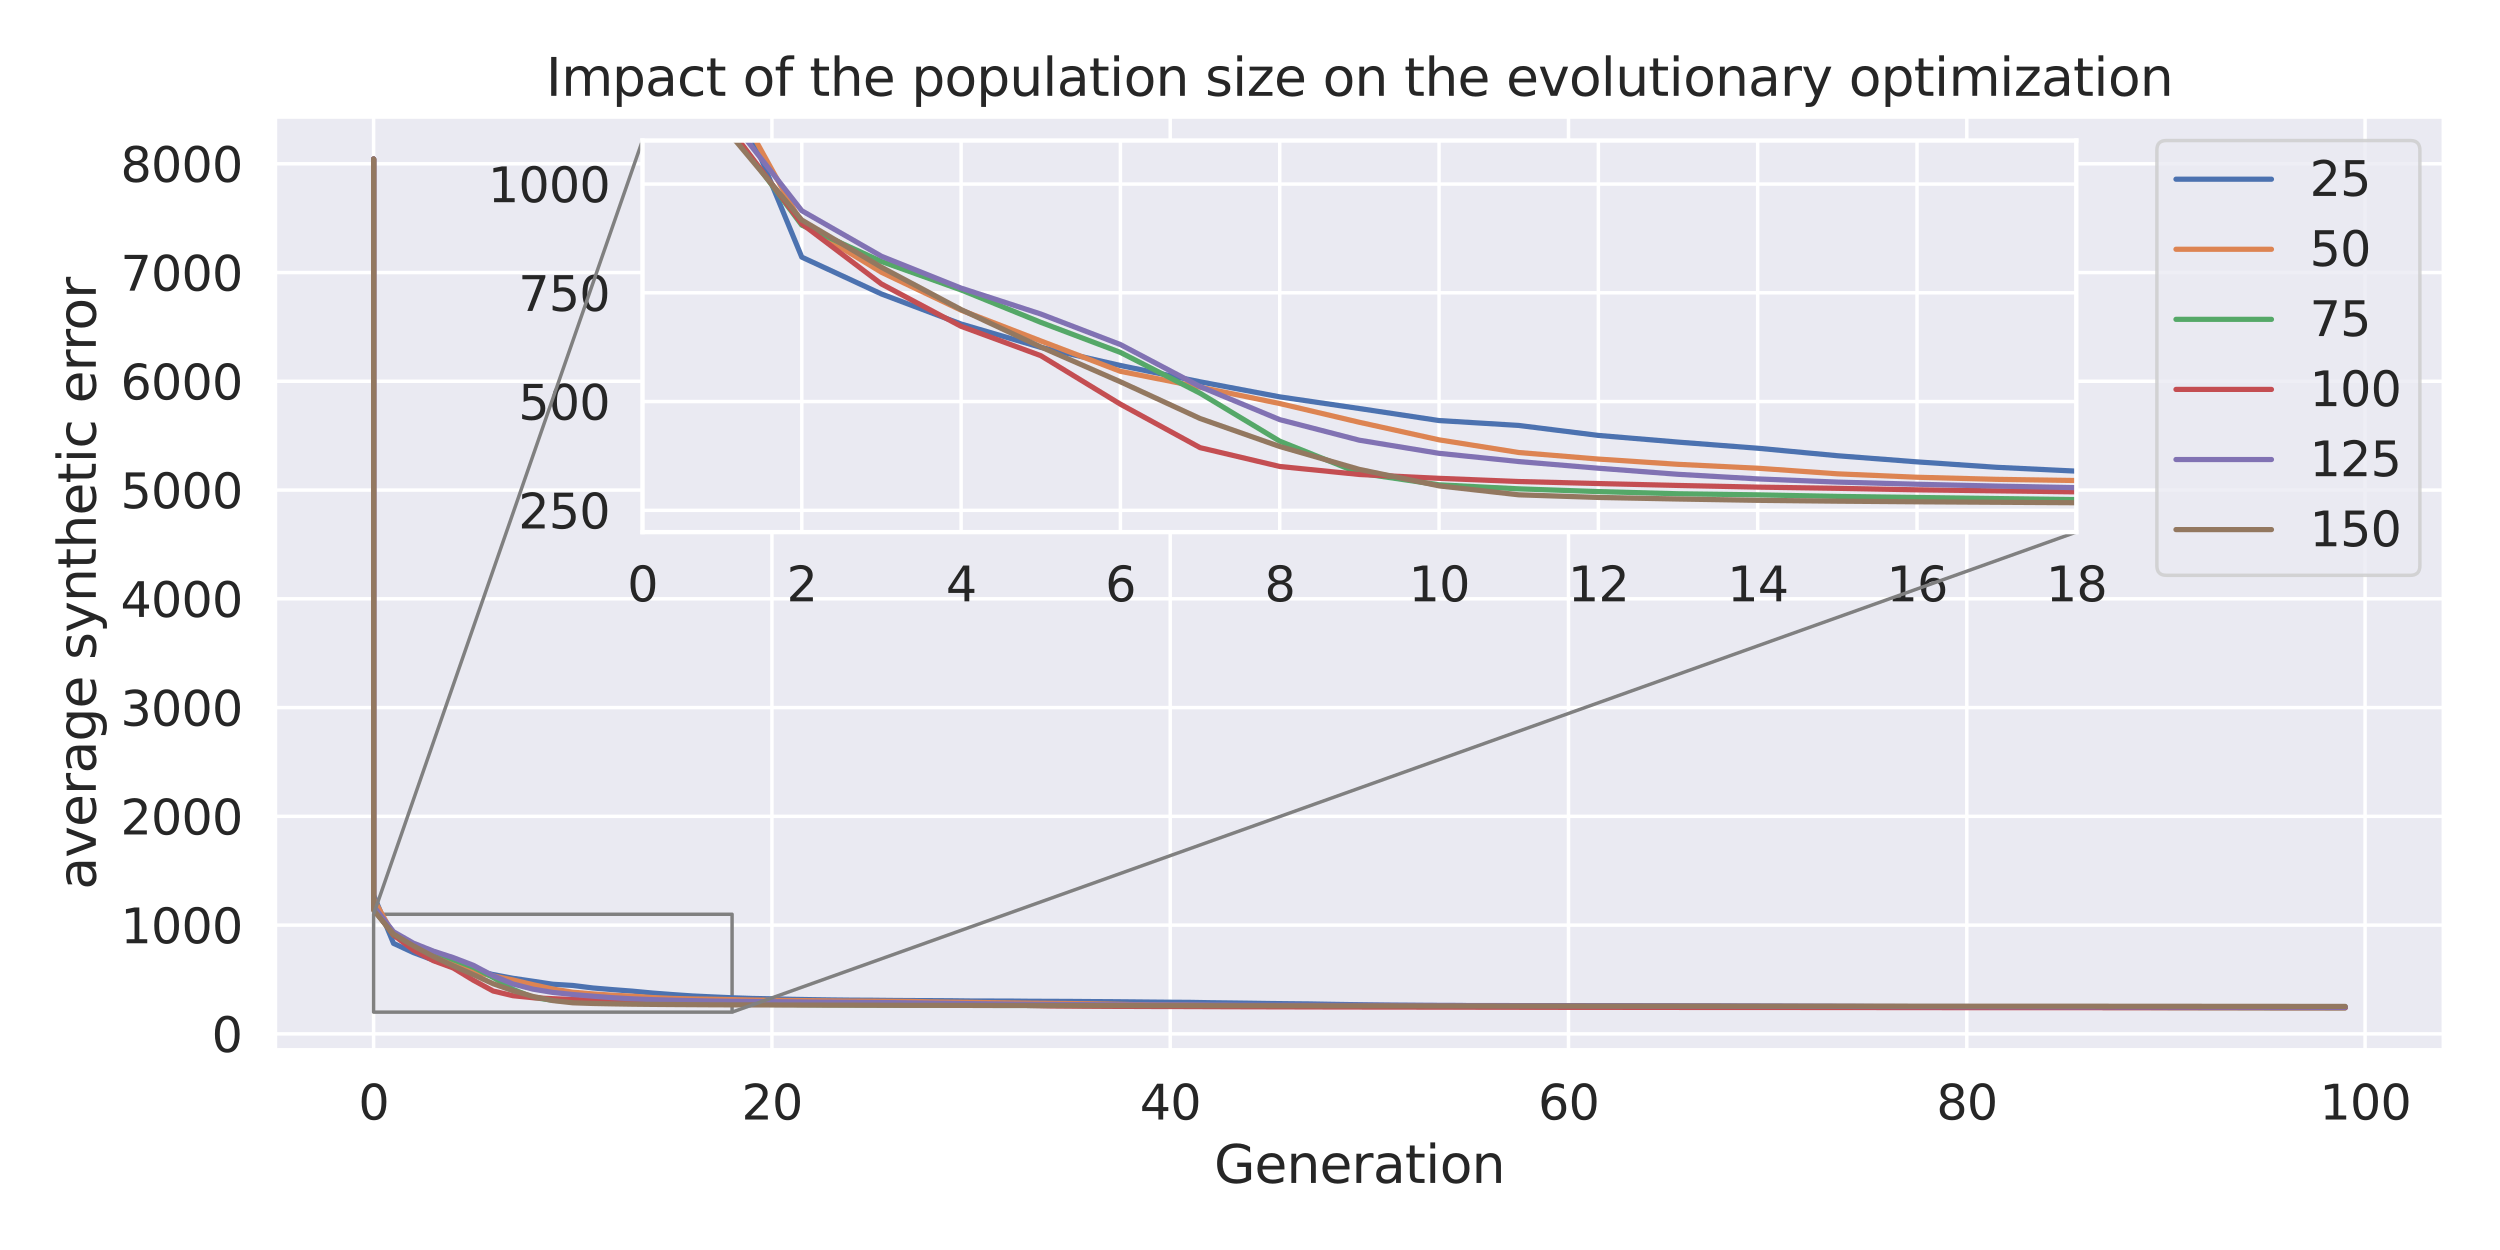 <?xml version="1.0" encoding="utf-8" standalone="no"?>
<!DOCTYPE svg PUBLIC "-//W3C//DTD SVG 1.1//EN"
  "http://www.w3.org/Graphics/SVG/1.1/DTD/svg11.dtd">
<svg xmlns:xlink="http://www.w3.org/1999/xlink" width="720pt" height="360pt" viewBox="0 0 720 360" xmlns="http://www.w3.org/2000/svg" version="1.1">
 <defs>
  <style type="text/css">*{stroke-linejoin: round; stroke-linecap: butt}</style>
 </defs>
 <g id="figure_1">
  <g id="patch_1">
   <path d="M 0 360 
L 720 360 
L 720 0 
L 0 0 
z
" style="fill: #ffffff"/>
  </g>
  <g id="axes_1">
   <g id="patch_2">
    <path d="M 79.211 302.475 
L 703.8 302.475 
L 703.8 33.598 
L 79.211 33.598 
z
" style="fill: #eaeaf2"/>
   </g>
   <g id="matplotlib.axis_1">
    <g id="xtick_1">
     <g id="line2d_1">
      <path d="M 107.601 302.475 
L 107.601 33.598 
" clip-path="url(#pee1acb0c04)" style="fill: none; stroke: #ffffff; stroke-linecap: round"/>
     </g>
     <g id="text_1">
      <!-- 0 -->
      <g style="fill: #262626" transform="translate(103.227 322.423) scale(0.138 -0.138)">
       <defs>
        <path id="DejaVuSans-30" d="M 2034 4250 
Q 1547 4250 1301 3770 
Q 1056 3291 1056 2328 
Q 1056 1369 1301 889 
Q 1547 409 2034 409 
Q 2525 409 2770 889 
Q 3016 1369 3016 2328 
Q 3016 3291 2770 3770 
Q 2525 4250 2034 4250 
z
M 2034 4750 
Q 2819 4750 3233 4129 
Q 3647 3509 3647 2328 
Q 3647 1150 3233 529 
Q 2819 -91 2034 -91 
Q 1250 -91 836 529 
Q 422 1150 422 2328 
Q 422 3509 836 4129 
Q 1250 4750 2034 4750 
z
" transform="scale(0.016)"/>
       </defs>
       <use xlink:href="#DejaVuSans-30"/>
      </g>
     </g>
    </g>
    <g id="xtick_2">
     <g id="line2d_2">
      <path d="M 222.31 302.475 
L 222.31 33.598 
" clip-path="url(#pee1acb0c04)" style="fill: none; stroke: #ffffff; stroke-linecap: round"/>
     </g>
     <g id="text_2">
      <!-- 20 -->
      <g style="fill: #262626" transform="translate(213.562 322.423) scale(0.138 -0.138)">
       <defs>
        <path id="DejaVuSans-32" d="M 1228 531 
L 3431 531 
L 3431 0 
L 469 0 
L 469 531 
Q 828 903 1448 1529 
Q 2069 2156 2228 2338 
Q 2531 2678 2651 2914 
Q 2772 3150 2772 3378 
Q 2772 3750 2511 3984 
Q 2250 4219 1831 4219 
Q 1534 4219 1204 4116 
Q 875 4013 500 3803 
L 500 4441 
Q 881 4594 1212 4672 
Q 1544 4750 1819 4750 
Q 2544 4750 2975 4387 
Q 3406 4025 3406 3419 
Q 3406 3131 3298 2873 
Q 3191 2616 2906 2266 
Q 2828 2175 2409 1742 
Q 1991 1309 1228 531 
z
" transform="scale(0.016)"/>
       </defs>
       <use xlink:href="#DejaVuSans-32"/>
       <use xlink:href="#DejaVuSans-30" x="63.623"/>
      </g>
     </g>
    </g>
    <g id="xtick_3">
     <g id="line2d_3">
      <path d="M 337.019 302.475 
L 337.019 33.598 
" clip-path="url(#pee1acb0c04)" style="fill: none; stroke: #ffffff; stroke-linecap: round"/>
     </g>
     <g id="text_3">
      <!-- 40 -->
      <g style="fill: #262626" transform="translate(328.27 322.423) scale(0.138 -0.138)">
       <defs>
        <path id="DejaVuSans-34" d="M 2419 4116 
L 825 1625 
L 2419 1625 
L 2419 4116 
z
M 2253 4666 
L 3047 4666 
L 3047 1625 
L 3713 1625 
L 3713 1100 
L 3047 1100 
L 3047 0 
L 2419 0 
L 2419 1100 
L 313 1100 
L 313 1709 
L 2253 4666 
z
" transform="scale(0.016)"/>
       </defs>
       <use xlink:href="#DejaVuSans-34"/>
       <use xlink:href="#DejaVuSans-30" x="63.623"/>
      </g>
     </g>
    </g>
    <g id="xtick_4">
     <g id="line2d_4">
      <path d="M 451.728 302.475 
L 451.728 33.598 
" clip-path="url(#pee1acb0c04)" style="fill: none; stroke: #ffffff; stroke-linecap: round"/>
     </g>
     <g id="text_4">
      <!-- 60 -->
      <g style="fill: #262626" transform="translate(442.979 322.423) scale(0.138 -0.138)">
       <defs>
        <path id="DejaVuSans-36" d="M 2113 2584 
Q 1688 2584 1439 2293 
Q 1191 2003 1191 1497 
Q 1191 994 1439 701 
Q 1688 409 2113 409 
Q 2538 409 2786 701 
Q 3034 994 3034 1497 
Q 3034 2003 2786 2293 
Q 2538 2584 2113 2584 
z
M 3366 4563 
L 3366 3988 
Q 3128 4100 2886 4159 
Q 2644 4219 2406 4219 
Q 1781 4219 1451 3797 
Q 1122 3375 1075 2522 
Q 1259 2794 1537 2939 
Q 1816 3084 2150 3084 
Q 2853 3084 3261 2657 
Q 3669 2231 3669 1497 
Q 3669 778 3244 343 
Q 2819 -91 2113 -91 
Q 1303 -91 875 529 
Q 447 1150 447 2328 
Q 447 3434 972 4092 
Q 1497 4750 2381 4750 
Q 2619 4750 2861 4703 
Q 3103 4656 3366 4563 
z
" transform="scale(0.016)"/>
       </defs>
       <use xlink:href="#DejaVuSans-36"/>
       <use xlink:href="#DejaVuSans-30" x="63.623"/>
      </g>
     </g>
    </g>
    <g id="xtick_5">
     <g id="line2d_5">
      <path d="M 566.436 302.475 
L 566.436 33.598 
" clip-path="url(#pee1acb0c04)" style="fill: none; stroke: #ffffff; stroke-linecap: round"/>
     </g>
     <g id="text_5">
      <!-- 80 -->
      <g style="fill: #262626" transform="translate(557.688 322.423) scale(0.138 -0.138)">
       <defs>
        <path id="DejaVuSans-38" d="M 2034 2216 
Q 1584 2216 1326 1975 
Q 1069 1734 1069 1313 
Q 1069 891 1326 650 
Q 1584 409 2034 409 
Q 2484 409 2743 651 
Q 3003 894 3003 1313 
Q 3003 1734 2745 1975 
Q 2488 2216 2034 2216 
z
M 1403 2484 
Q 997 2584 770 2862 
Q 544 3141 544 3541 
Q 544 4100 942 4425 
Q 1341 4750 2034 4750 
Q 2731 4750 3128 4425 
Q 3525 4100 3525 3541 
Q 3525 3141 3298 2862 
Q 3072 2584 2669 2484 
Q 3125 2378 3379 2068 
Q 3634 1759 3634 1313 
Q 3634 634 3220 271 
Q 2806 -91 2034 -91 
Q 1263 -91 848 271 
Q 434 634 434 1313 
Q 434 1759 690 2068 
Q 947 2378 1403 2484 
z
M 1172 3481 
Q 1172 3119 1398 2916 
Q 1625 2713 2034 2713 
Q 2441 2713 2670 2916 
Q 2900 3119 2900 3481 
Q 2900 3844 2670 4047 
Q 2441 4250 2034 4250 
Q 1625 4250 1398 4047 
Q 1172 3844 1172 3481 
z
" transform="scale(0.016)"/>
       </defs>
       <use xlink:href="#DejaVuSans-38"/>
       <use xlink:href="#DejaVuSans-30" x="63.623"/>
      </g>
     </g>
    </g>
    <g id="xtick_6">
     <g id="line2d_6">
      <path d="M 681.145 302.475 
L 681.145 33.598 
" clip-path="url(#pee1acb0c04)" style="fill: none; stroke: #ffffff; stroke-linecap: round"/>
     </g>
     <g id="text_6">
      <!-- 100 -->
      <g style="fill: #262626" transform="translate(668.022 322.423) scale(0.138 -0.138)">
       <defs>
        <path id="DejaVuSans-31" d="M 794 531 
L 1825 531 
L 1825 4091 
L 703 3866 
L 703 4441 
L 1819 4666 
L 2450 4666 
L 2450 531 
L 3481 531 
L 3481 0 
L 794 0 
L 794 531 
z
" transform="scale(0.016)"/>
       </defs>
       <use xlink:href="#DejaVuSans-31"/>
       <use xlink:href="#DejaVuSans-30" x="63.623"/>
       <use xlink:href="#DejaVuSans-30" x="127.246"/>
      </g>
     </g>
    </g>
    <g id="text_7">
     <!-- Generation -->
     <g style="fill: #262626" transform="translate(349.666 340.68) scale(0.15 -0.15)">
      <defs>
       <path id="DejaVuSans-47" d="M 3809 666 
L 3809 1919 
L 2778 1919 
L 2778 2438 
L 4434 2438 
L 4434 434 
Q 4069 175 3628 42 
Q 3188 -91 2688 -91 
Q 1594 -91 976 548 
Q 359 1188 359 2328 
Q 359 3472 976 4111 
Q 1594 4750 2688 4750 
Q 3144 4750 3555 4637 
Q 3966 4525 4313 4306 
L 4313 3634 
Q 3963 3931 3569 4081 
Q 3175 4231 2741 4231 
Q 1884 4231 1454 3753 
Q 1025 3275 1025 2328 
Q 1025 1384 1454 906 
Q 1884 428 2741 428 
Q 3075 428 3337 486 
Q 3600 544 3809 666 
z
" transform="scale(0.016)"/>
       <path id="DejaVuSans-65" d="M 3597 1894 
L 3597 1613 
L 953 1613 
Q 991 1019 1311 708 
Q 1631 397 2203 397 
Q 2534 397 2845 478 
Q 3156 559 3463 722 
L 3463 178 
Q 3153 47 2828 -22 
Q 2503 -91 2169 -91 
Q 1331 -91 842 396 
Q 353 884 353 1716 
Q 353 2575 817 3079 
Q 1281 3584 2069 3584 
Q 2775 3584 3186 3129 
Q 3597 2675 3597 1894 
z
M 3022 2063 
Q 3016 2534 2758 2815 
Q 2500 3097 2075 3097 
Q 1594 3097 1305 2825 
Q 1016 2553 972 2059 
L 3022 2063 
z
" transform="scale(0.016)"/>
       <path id="DejaVuSans-6e" d="M 3513 2113 
L 3513 0 
L 2938 0 
L 2938 2094 
Q 2938 2591 2744 2837 
Q 2550 3084 2163 3084 
Q 1697 3084 1428 2787 
Q 1159 2491 1159 1978 
L 1159 0 
L 581 0 
L 581 3500 
L 1159 3500 
L 1159 2956 
Q 1366 3272 1645 3428 
Q 1925 3584 2291 3584 
Q 2894 3584 3203 3211 
Q 3513 2838 3513 2113 
z
" transform="scale(0.016)"/>
       <path id="DejaVuSans-72" d="M 2631 2963 
Q 2534 3019 2420 3045 
Q 2306 3072 2169 3072 
Q 1681 3072 1420 2755 
Q 1159 2438 1159 1844 
L 1159 0 
L 581 0 
L 581 3500 
L 1159 3500 
L 1159 2956 
Q 1341 3275 1631 3429 
Q 1922 3584 2338 3584 
Q 2397 3584 2469 3576 
Q 2541 3569 2628 3553 
L 2631 2963 
z
" transform="scale(0.016)"/>
       <path id="DejaVuSans-61" d="M 2194 1759 
Q 1497 1759 1228 1600 
Q 959 1441 959 1056 
Q 959 750 1161 570 
Q 1363 391 1709 391 
Q 2188 391 2477 730 
Q 2766 1069 2766 1631 
L 2766 1759 
L 2194 1759 
z
M 3341 1997 
L 3341 0 
L 2766 0 
L 2766 531 
Q 2569 213 2275 61 
Q 1981 -91 1556 -91 
Q 1019 -91 701 211 
Q 384 513 384 1019 
Q 384 1609 779 1909 
Q 1175 2209 1959 2209 
L 2766 2209 
L 2766 2266 
Q 2766 2663 2505 2880 
Q 2244 3097 1772 3097 
Q 1472 3097 1187 3025 
Q 903 2953 641 2809 
L 641 3341 
Q 956 3463 1253 3523 
Q 1550 3584 1831 3584 
Q 2591 3584 2966 3190 
Q 3341 2797 3341 1997 
z
" transform="scale(0.016)"/>
       <path id="DejaVuSans-74" d="M 1172 4494 
L 1172 3500 
L 2356 3500 
L 2356 3053 
L 1172 3053 
L 1172 1153 
Q 1172 725 1289 603 
Q 1406 481 1766 481 
L 2356 481 
L 2356 0 
L 1766 0 
Q 1100 0 847 248 
Q 594 497 594 1153 
L 594 3053 
L 172 3053 
L 172 3500 
L 594 3500 
L 594 4494 
L 1172 4494 
z
" transform="scale(0.016)"/>
       <path id="DejaVuSans-69" d="M 603 3500 
L 1178 3500 
L 1178 0 
L 603 0 
L 603 3500 
z
M 603 4863 
L 1178 4863 
L 1178 4134 
L 603 4134 
L 603 4863 
z
" transform="scale(0.016)"/>
       <path id="DejaVuSans-6f" d="M 1959 3097 
Q 1497 3097 1228 2736 
Q 959 2375 959 1747 
Q 959 1119 1226 758 
Q 1494 397 1959 397 
Q 2419 397 2687 759 
Q 2956 1122 2956 1747 
Q 2956 2369 2687 2733 
Q 2419 3097 1959 3097 
z
M 1959 3584 
Q 2709 3584 3137 3096 
Q 3566 2609 3566 1747 
Q 3566 888 3137 398 
Q 2709 -91 1959 -91 
Q 1206 -91 779 398 
Q 353 888 353 1747 
Q 353 2609 779 3096 
Q 1206 3584 1959 3584 
z
" transform="scale(0.016)"/>
      </defs>
      <use xlink:href="#DejaVuSans-47"/>
      <use xlink:href="#DejaVuSans-65" x="77.49"/>
      <use xlink:href="#DejaVuSans-6e" x="139.014"/>
      <use xlink:href="#DejaVuSans-65" x="202.393"/>
      <use xlink:href="#DejaVuSans-72" x="263.916"/>
      <use xlink:href="#DejaVuSans-61" x="305.029"/>
      <use xlink:href="#DejaVuSans-74" x="366.309"/>
      <use xlink:href="#DejaVuSans-69" x="405.518"/>
      <use xlink:href="#DejaVuSans-6f" x="433.301"/>
      <use xlink:href="#DejaVuSans-6e" x="494.482"/>
     </g>
    </g>
   </g>
   <g id="matplotlib.axis_2">
    <g id="ytick_1">
     <g id="line2d_7">
      <path d="M 79.211 297.755 
L 703.8 297.755 
" clip-path="url(#pee1acb0c04)" style="fill: none; stroke: #ffffff; stroke-linecap: round"/>
     </g>
     <g id="text_8">
      <!-- 0 -->
      <g style="fill: #262626" transform="translate(60.962 302.979) scale(0.138 -0.138)">
       <use xlink:href="#DejaVuSans-30"/>
      </g>
     </g>
    </g>
    <g id="ytick_2">
     <g id="line2d_8">
      <path d="M 79.211 266.431 
L 703.8 266.431 
" clip-path="url(#pee1acb0c04)" style="fill: none; stroke: #ffffff; stroke-linecap: round"/>
     </g>
     <g id="text_9">
      <!-- 1000 -->
      <g style="fill: #262626" transform="translate(34.717 271.655) scale(0.138 -0.138)">
       <use xlink:href="#DejaVuSans-31"/>
       <use xlink:href="#DejaVuSans-30" x="63.623"/>
       <use xlink:href="#DejaVuSans-30" x="127.246"/>
       <use xlink:href="#DejaVuSans-30" x="190.869"/>
      </g>
     </g>
    </g>
    <g id="ytick_3">
     <g id="line2d_9">
      <path d="M 79.211 235.108 
L 703.8 235.108 
" clip-path="url(#pee1acb0c04)" style="fill: none; stroke: #ffffff; stroke-linecap: round"/>
     </g>
     <g id="text_10">
      <!-- 2000 -->
      <g style="fill: #262626" transform="translate(34.717 240.332) scale(0.138 -0.138)">
       <use xlink:href="#DejaVuSans-32"/>
       <use xlink:href="#DejaVuSans-30" x="63.623"/>
       <use xlink:href="#DejaVuSans-30" x="127.246"/>
       <use xlink:href="#DejaVuSans-30" x="190.869"/>
      </g>
     </g>
    </g>
    <g id="ytick_4">
     <g id="line2d_10">
      <path d="M 79.211 203.784 
L 703.8 203.784 
" clip-path="url(#pee1acb0c04)" style="fill: none; stroke: #ffffff; stroke-linecap: round"/>
     </g>
     <g id="text_11">
      <!-- 3000 -->
      <g style="fill: #262626" transform="translate(34.717 209.008) scale(0.138 -0.138)">
       <defs>
        <path id="DejaVuSans-33" d="M 2597 2516 
Q 3050 2419 3304 2112 
Q 3559 1806 3559 1356 
Q 3559 666 3084 287 
Q 2609 -91 1734 -91 
Q 1441 -91 1130 -33 
Q 819 25 488 141 
L 488 750 
Q 750 597 1062 519 
Q 1375 441 1716 441 
Q 2309 441 2620 675 
Q 2931 909 2931 1356 
Q 2931 1769 2642 2001 
Q 2353 2234 1838 2234 
L 1294 2234 
L 1294 2753 
L 1863 2753 
Q 2328 2753 2575 2939 
Q 2822 3125 2822 3475 
Q 2822 3834 2567 4026 
Q 2313 4219 1838 4219 
Q 1578 4219 1281 4162 
Q 984 4106 628 3988 
L 628 4550 
Q 988 4650 1302 4700 
Q 1616 4750 1894 4750 
Q 2613 4750 3031 4423 
Q 3450 4097 3450 3541 
Q 3450 3153 3228 2886 
Q 3006 2619 2597 2516 
z
" transform="scale(0.016)"/>
       </defs>
       <use xlink:href="#DejaVuSans-33"/>
       <use xlink:href="#DejaVuSans-30" x="63.623"/>
       <use xlink:href="#DejaVuSans-30" x="127.246"/>
       <use xlink:href="#DejaVuSans-30" x="190.869"/>
      </g>
     </g>
    </g>
    <g id="ytick_5">
     <g id="line2d_11">
      <path d="M 79.211 172.46 
L 703.8 172.46 
" clip-path="url(#pee1acb0c04)" style="fill: none; stroke: #ffffff; stroke-linecap: round"/>
     </g>
     <g id="text_12">
      <!-- 4000 -->
      <g style="fill: #262626" transform="translate(34.717 177.684) scale(0.138 -0.138)">
       <use xlink:href="#DejaVuSans-34"/>
       <use xlink:href="#DejaVuSans-30" x="63.623"/>
       <use xlink:href="#DejaVuSans-30" x="127.246"/>
       <use xlink:href="#DejaVuSans-30" x="190.869"/>
      </g>
     </g>
    </g>
    <g id="ytick_6">
     <g id="line2d_12">
      <path d="M 79.211 141.137 
L 703.8 141.137 
" clip-path="url(#pee1acb0c04)" style="fill: none; stroke: #ffffff; stroke-linecap: round"/>
     </g>
     <g id="text_13">
      <!-- 5000 -->
      <g style="fill: #262626" transform="translate(34.717 146.361) scale(0.138 -0.138)">
       <defs>
        <path id="DejaVuSans-35" d="M 691 4666 
L 3169 4666 
L 3169 4134 
L 1269 4134 
L 1269 2991 
Q 1406 3038 1543 3061 
Q 1681 3084 1819 3084 
Q 2600 3084 3056 2656 
Q 3513 2228 3513 1497 
Q 3513 744 3044 326 
Q 2575 -91 1722 -91 
Q 1428 -91 1123 -41 
Q 819 9 494 109 
L 494 744 
Q 775 591 1075 516 
Q 1375 441 1709 441 
Q 2250 441 2565 725 
Q 2881 1009 2881 1497 
Q 2881 1984 2565 2268 
Q 2250 2553 1709 2553 
Q 1456 2553 1204 2497 
Q 953 2441 691 2322 
L 691 4666 
z
" transform="scale(0.016)"/>
       </defs>
       <use xlink:href="#DejaVuSans-35"/>
       <use xlink:href="#DejaVuSans-30" x="63.623"/>
       <use xlink:href="#DejaVuSans-30" x="127.246"/>
       <use xlink:href="#DejaVuSans-30" x="190.869"/>
      </g>
     </g>
    </g>
    <g id="ytick_7">
     <g id="line2d_13">
      <path d="M 79.211 109.813 
L 703.8 109.813 
" clip-path="url(#pee1acb0c04)" style="fill: none; stroke: #ffffff; stroke-linecap: round"/>
     </g>
     <g id="text_14">
      <!-- 6000 -->
      <g style="fill: #262626" transform="translate(34.717 115.037) scale(0.138 -0.138)">
       <use xlink:href="#DejaVuSans-36"/>
       <use xlink:href="#DejaVuSans-30" x="63.623"/>
       <use xlink:href="#DejaVuSans-30" x="127.246"/>
       <use xlink:href="#DejaVuSans-30" x="190.869"/>
      </g>
     </g>
    </g>
    <g id="ytick_8">
     <g id="line2d_14">
      <path d="M 79.211 78.489 
L 703.8 78.489 
" clip-path="url(#pee1acb0c04)" style="fill: none; stroke: #ffffff; stroke-linecap: round"/>
     </g>
     <g id="text_15">
      <!-- 7000 -->
      <g style="fill: #262626" transform="translate(34.717 83.713) scale(0.138 -0.138)">
       <defs>
        <path id="DejaVuSans-37" d="M 525 4666 
L 3525 4666 
L 3525 4397 
L 1831 0 
L 1172 0 
L 2766 4134 
L 525 4134 
L 525 4666 
z
" transform="scale(0.016)"/>
       </defs>
       <use xlink:href="#DejaVuSans-37"/>
       <use xlink:href="#DejaVuSans-30" x="63.623"/>
       <use xlink:href="#DejaVuSans-30" x="127.246"/>
       <use xlink:href="#DejaVuSans-30" x="190.869"/>
      </g>
     </g>
    </g>
    <g id="ytick_9">
     <g id="line2d_15">
      <path d="M 79.211 47.166 
L 703.8 47.166 
" clip-path="url(#pee1acb0c04)" style="fill: none; stroke: #ffffff; stroke-linecap: round"/>
     </g>
     <g id="text_16">
      <!-- 8000 -->
      <g style="fill: #262626" transform="translate(34.717 52.39) scale(0.138 -0.138)">
       <use xlink:href="#DejaVuSans-38"/>
       <use xlink:href="#DejaVuSans-30" x="63.623"/>
       <use xlink:href="#DejaVuSans-30" x="127.246"/>
       <use xlink:href="#DejaVuSans-30" x="190.869"/>
      </g>
     </g>
    </g>
    <g id="text_17">
     <!-- average synthetic error -->
     <g style="fill: #262626" transform="translate(27.598 256.218) rotate(-90) scale(0.15 -0.15)">
      <defs>
       <path id="DejaVuSans-76" d="M 191 3500 
L 800 3500 
L 1894 563 
L 2988 3500 
L 3597 3500 
L 2284 0 
L 1503 0 
L 191 3500 
z
" transform="scale(0.016)"/>
       <path id="DejaVuSans-67" d="M 2906 1791 
Q 2906 2416 2648 2759 
Q 2391 3103 1925 3103 
Q 1463 3103 1205 2759 
Q 947 2416 947 1791 
Q 947 1169 1205 825 
Q 1463 481 1925 481 
Q 2391 481 2648 825 
Q 2906 1169 2906 1791 
z
M 3481 434 
Q 3481 -459 3084 -895 
Q 2688 -1331 1869 -1331 
Q 1566 -1331 1297 -1286 
Q 1028 -1241 775 -1147 
L 775 -588 
Q 1028 -725 1275 -790 
Q 1522 -856 1778 -856 
Q 2344 -856 2625 -561 
Q 2906 -266 2906 331 
L 2906 616 
Q 2728 306 2450 153 
Q 2172 0 1784 0 
Q 1141 0 747 490 
Q 353 981 353 1791 
Q 353 2603 747 3093 
Q 1141 3584 1784 3584 
Q 2172 3584 2450 3431 
Q 2728 3278 2906 2969 
L 2906 3500 
L 3481 3500 
L 3481 434 
z
" transform="scale(0.016)"/>
       <path id="DejaVuSans-20" transform="scale(0.016)"/>
       <path id="DejaVuSans-73" d="M 2834 3397 
L 2834 2853 
Q 2591 2978 2328 3040 
Q 2066 3103 1784 3103 
Q 1356 3103 1142 2972 
Q 928 2841 928 2578 
Q 928 2378 1081 2264 
Q 1234 2150 1697 2047 
L 1894 2003 
Q 2506 1872 2764 1633 
Q 3022 1394 3022 966 
Q 3022 478 2636 193 
Q 2250 -91 1575 -91 
Q 1294 -91 989 -36 
Q 684 19 347 128 
L 347 722 
Q 666 556 975 473 
Q 1284 391 1588 391 
Q 1994 391 2212 530 
Q 2431 669 2431 922 
Q 2431 1156 2273 1281 
Q 2116 1406 1581 1522 
L 1381 1569 
Q 847 1681 609 1914 
Q 372 2147 372 2553 
Q 372 3047 722 3315 
Q 1072 3584 1716 3584 
Q 2034 3584 2315 3537 
Q 2597 3491 2834 3397 
z
" transform="scale(0.016)"/>
       <path id="DejaVuSans-79" d="M 2059 -325 
Q 1816 -950 1584 -1140 
Q 1353 -1331 966 -1331 
L 506 -1331 
L 506 -850 
L 844 -850 
Q 1081 -850 1212 -737 
Q 1344 -625 1503 -206 
L 1606 56 
L 191 3500 
L 800 3500 
L 1894 763 
L 2988 3500 
L 3597 3500 
L 2059 -325 
z
" transform="scale(0.016)"/>
       <path id="DejaVuSans-68" d="M 3513 2113 
L 3513 0 
L 2938 0 
L 2938 2094 
Q 2938 2591 2744 2837 
Q 2550 3084 2163 3084 
Q 1697 3084 1428 2787 
Q 1159 2491 1159 1978 
L 1159 0 
L 581 0 
L 581 4863 
L 1159 4863 
L 1159 2956 
Q 1366 3272 1645 3428 
Q 1925 3584 2291 3584 
Q 2894 3584 3203 3211 
Q 3513 2838 3513 2113 
z
" transform="scale(0.016)"/>
       <path id="DejaVuSans-63" d="M 3122 3366 
L 3122 2828 
Q 2878 2963 2633 3030 
Q 2388 3097 2138 3097 
Q 1578 3097 1268 2742 
Q 959 2388 959 1747 
Q 959 1106 1268 751 
Q 1578 397 2138 397 
Q 2388 397 2633 464 
Q 2878 531 3122 666 
L 3122 134 
Q 2881 22 2623 -34 
Q 2366 -91 2075 -91 
Q 1284 -91 818 406 
Q 353 903 353 1747 
Q 353 2603 823 3093 
Q 1294 3584 2113 3584 
Q 2378 3584 2631 3529 
Q 2884 3475 3122 3366 
z
" transform="scale(0.016)"/>
      </defs>
      <use xlink:href="#DejaVuSans-61"/>
      <use xlink:href="#DejaVuSans-76" x="61.279"/>
      <use xlink:href="#DejaVuSans-65" x="120.459"/>
      <use xlink:href="#DejaVuSans-72" x="181.982"/>
      <use xlink:href="#DejaVuSans-61" x="223.096"/>
      <use xlink:href="#DejaVuSans-67" x="284.375"/>
      <use xlink:href="#DejaVuSans-65" x="347.852"/>
      <use xlink:href="#DejaVuSans-20" x="409.375"/>
      <use xlink:href="#DejaVuSans-73" x="441.162"/>
      <use xlink:href="#DejaVuSans-79" x="493.262"/>
      <use xlink:href="#DejaVuSans-6e" x="552.441"/>
      <use xlink:href="#DejaVuSans-74" x="615.82"/>
      <use xlink:href="#DejaVuSans-68" x="655.029"/>
      <use xlink:href="#DejaVuSans-65" x="718.408"/>
      <use xlink:href="#DejaVuSans-74" x="779.932"/>
      <use xlink:href="#DejaVuSans-69" x="819.141"/>
      <use xlink:href="#DejaVuSans-63" x="846.924"/>
      <use xlink:href="#DejaVuSans-20" x="901.904"/>
      <use xlink:href="#DejaVuSans-65" x="933.691"/>
      <use xlink:href="#DejaVuSans-72" x="995.215"/>
      <use xlink:href="#DejaVuSans-72" x="1034.578"/>
      <use xlink:href="#DejaVuSans-6f" x="1073.441"/>
      <use xlink:href="#DejaVuSans-72" x="1134.623"/>
     </g>
    </g>
   </g>
   <g id="patch_3">
    <path d="M 107.601 291.49 
L 210.839 291.49 
L 210.839 263.299 
L 107.601 263.299 
L 107.601 291.49 
z
" clip-path="url(#pee1acb0c04)" style="fill: none; stroke: #808080; stroke-linejoin: miter"/>
   </g>
   <g id="line2d_16">
    <path d="M 107.601 45.819 
L 107.601 257.785 
L 113.337 271.694 
L 119.072 274.348 
L 124.808 276.51 
L 130.543 278.19 
L 136.279 279.499 
L 142.014 280.671 
L 147.749 281.755 
L 153.485 282.596 
L 159.22 283.461 
L 164.956 283.812 
L 170.691 284.532 
L 176.427 285.012 
L 182.162 285.454 
L 187.897 285.993 
L 193.633 286.435 
L 199.368 286.827 
L 205.104 287.102 
L 210.839 287.357 
L 216.575 287.551 
L 222.31 287.661 
L 228.046 287.801 
L 233.781 287.896 
L 239.516 287.976 
L 245.252 288.038 
L 250.987 288.064 
L 256.723 288.124 
L 262.458 288.161 
L 268.194 288.181 
L 273.929 288.216 
L 279.664 288.285 
L 285.4 288.297 
L 291.135 288.31 
L 296.871 288.366 
L 302.606 288.385 
L 308.342 288.409 
L 314.077 288.452 
L 319.813 288.485 
L 325.548 288.534 
L 331.283 288.59 
L 337.019 288.642 
L 342.754 288.68 
L 348.49 288.778 
L 354.225 288.846 
L 359.961 288.921 
L 365.696 289.008 
L 371.431 289.072 
L 377.167 289.127 
L 382.902 289.233 
L 388.638 289.322 
L 394.373 289.399 
L 400.109 289.47 
L 405.844 289.512 
L 411.579 289.562 
L 417.315 289.574 
L 423.05 289.61 
L 428.786 289.636 
L 434.521 289.636 
L 440.257 289.645 
L 445.992 289.664 
L 451.728 289.683 
L 457.463 289.701 
L 463.198 289.709 
L 468.934 289.723 
L 474.669 289.749 
L 480.405 289.751 
L 486.14 289.776 
L 491.876 289.794 
L 497.611 289.795 
L 503.346 289.803 
L 509.082 289.823 
L 514.817 289.841 
L 520.553 289.851 
L 526.288 289.853 
L 532.024 289.859 
L 537.759 289.876 
L 543.495 289.877 
L 549.23 289.879 
L 554.965 289.883 
L 560.701 289.892 
L 566.436 289.892 
L 572.172 289.897 
L 577.907 289.897 
L 583.643 289.897 
L 589.378 289.897 
L 595.113 289.904 
L 600.849 289.904 
L 606.584 289.904 
L 612.32 289.904 
L 618.055 289.911 
L 623.791 289.912 
L 629.526 289.915 
L 635.262 289.915 
L 640.997 289.918 
L 646.732 289.936 
L 652.468 289.946 
L 658.203 289.946 
L 663.939 289.946 
L 669.674 289.95 
L 675.41 289.966 
" clip-path="url(#pee1acb0c04)" style="fill: none; stroke: #4c72b0; stroke-width: 1.5; stroke-linecap: round"/>
   </g>
   <g id="line2d_17">
    <path d="M 107.601 45.819 
L 107.601 258.922 
L 113.337 269.285 
L 119.072 272.785 
L 124.808 275.513 
L 130.543 277.727 
L 136.279 279.916 
L 142.014 281.058 
L 147.749 282.235 
L 153.485 283.586 
L 159.22 284.849 
L 164.956 285.761 
L 170.691 286.234 
L 176.427 286.613 
L 182.162 286.893 
L 187.897 287.296 
L 193.633 287.543 
L 199.368 287.693 
L 205.104 287.779 
L 210.839 287.89 
L 216.575 288.004 
L 222.31 288.077 
L 228.046 288.148 
L 233.781 288.195 
L 239.516 288.257 
L 245.252 288.303 
L 250.987 288.329 
L 256.723 288.37 
L 262.458 288.411 
L 268.194 288.541 
L 273.929 288.613 
L 279.664 288.673 
L 285.4 288.76 
L 291.135 288.839 
L 296.871 288.912 
L 302.606 288.963 
L 308.342 289.022 
L 314.077 289.089 
L 319.813 289.19 
L 325.548 289.306 
L 331.283 289.399 
L 337.019 289.452 
L 342.754 289.493 
L 348.49 289.57 
L 354.225 289.587 
L 359.961 289.637 
L 365.696 289.654 
L 371.431 289.664 
L 377.167 289.679 
L 382.902 289.713 
L 388.638 289.735 
L 394.373 289.759 
L 400.109 289.782 
L 405.844 289.791 
L 411.579 289.802 
L 417.315 289.804 
L 423.05 289.819 
L 428.786 289.844 
L 434.521 289.856 
L 440.257 289.871 
L 445.992 289.884 
L 451.728 289.893 
L 457.463 289.902 
L 463.198 289.908 
L 468.934 289.925 
L 474.669 289.936 
L 480.405 289.938 
L 486.14 289.955 
L 491.876 289.96 
L 497.611 289.975 
L 503.346 290.002 
L 509.082 290.007 
L 514.817 290.013 
L 520.553 290.02 
L 526.288 290.021 
L 532.024 290.035 
L 537.759 290.045 
L 543.495 290.046 
L 549.23 290.046 
L 554.965 290.046 
L 560.701 290.048 
L 566.436 290.049 
L 572.172 290.053 
L 577.907 290.056 
L 583.643 290.057 
L 589.378 290.06 
L 595.113 290.072 
L 600.849 290.075 
L 606.584 290.078 
L 612.32 290.087 
L 618.055 290.087 
L 623.791 290.087 
L 629.526 290.097 
L 635.262 290.102 
L 640.997 290.102 
L 646.732 290.102 
L 652.468 290.108 
L 658.203 290.111 
L 663.939 290.113 
L 669.674 290.119 
L 675.41 290.132 
" clip-path="url(#pee1acb0c04)" style="fill: none; stroke: #dd8452; stroke-width: 1.5; stroke-linecap: round"/>
   </g>
   <g id="line2d_18">
    <path d="M 107.601 45.819 
L 107.601 261.712 
L 113.337 269.392 
L 119.072 272.008 
L 124.808 274.057 
L 130.543 276.388 
L 136.279 278.555 
L 142.014 281.494 
L 147.749 284.945 
L 153.485 287.25 
L 159.22 288.088 
L 164.956 288.377 
L 170.691 288.576 
L 176.427 288.732 
L 182.162 288.809 
L 187.897 288.921 
L 193.633 288.998 
L 199.368 289.076 
L 205.104 289.152 
L 210.839 289.196 
L 216.575 289.237 
L 222.31 289.281 
L 228.046 289.307 
L 233.781 289.364 
L 239.516 289.398 
L 245.252 289.434 
L 250.987 289.461 
L 256.723 289.484 
L 262.458 289.51 
L 268.194 289.516 
L 273.929 289.524 
L 279.664 289.551 
L 285.4 289.563 
L 291.135 289.571 
L 296.871 289.585 
L 302.606 289.598 
L 308.342 289.617 
L 314.077 289.629 
L 319.813 289.651 
L 325.548 289.684 
L 331.283 289.703 
L 337.019 289.712 
L 342.754 289.732 
L 348.49 289.742 
L 354.225 289.773 
L 359.961 289.798 
L 365.696 289.808 
L 371.431 289.816 
L 377.167 289.819 
L 382.902 289.831 
L 388.638 289.848 
L 394.373 289.854 
L 400.109 289.862 
L 405.844 289.865 
L 411.579 289.88 
L 417.315 289.886 
L 423.05 289.905 
L 428.786 289.914 
L 434.521 289.921 
L 440.257 289.925 
L 445.992 289.936 
L 451.728 289.947 
L 457.463 289.955 
L 463.198 289.965 
L 468.934 289.974 
L 474.669 289.983 
L 480.405 289.996 
L 486.14 289.998 
L 491.876 290.003 
L 497.611 290.005 
L 503.346 290.014 
L 509.082 290.017 
L 514.817 290.018 
L 520.553 290.018 
L 526.288 290.03 
L 532.024 290.041 
L 537.759 290.052 
L 543.495 290.056 
L 549.23 290.066 
L 554.965 290.069 
L 560.701 290.073 
L 566.436 290.076 
L 572.172 290.087 
L 577.907 290.097 
L 583.643 290.104 
L 589.378 290.105 
L 595.113 290.113 
L 600.849 290.131 
L 606.584 290.141 
L 612.32 290.147 
L 618.055 290.152 
L 623.791 290.177 
L 629.526 290.186 
L 635.262 290.204 
L 640.997 290.214 
L 646.732 290.217 
L 652.468 290.236 
L 658.203 290.239 
L 663.939 290.246 
L 669.674 290.254 
L 675.41 290.254 
" clip-path="url(#pee1acb0c04)" style="fill: none; stroke: #55a868; stroke-width: 1.5; stroke-linecap: round"/>
   </g>
   <g id="line2d_19">
    <path d="M 107.601 45.819 
L 107.601 261.685 
L 113.337 269.293 
L 119.072 273.627 
L 124.808 276.677 
L 130.543 278.788 
L 136.279 282.283 
L 142.014 285.412 
L 147.749 286.768 
L 153.485 287.344 
L 159.22 287.62 
L 164.956 287.85 
L 170.691 287.996 
L 176.427 288.133 
L 182.162 288.253 
L 187.897 288.34 
L 193.633 288.448 
L 199.368 288.521 
L 205.104 288.595 
L 210.839 288.657 
L 216.575 288.714 
L 222.31 288.764 
L 228.046 288.818 
L 233.781 288.857 
L 239.516 288.901 
L 245.252 288.947 
L 250.987 289.02 
L 256.723 289.072 
L 262.458 289.117 
L 268.194 289.169 
L 273.929 289.242 
L 279.664 289.292 
L 285.4 289.378 
L 291.135 289.464 
L 296.871 289.588 
L 302.606 289.703 
L 308.342 289.753 
L 314.077 289.791 
L 319.813 289.83 
L 325.548 289.847 
L 331.283 289.87 
L 337.019 289.882 
L 342.754 289.893 
L 348.49 289.918 
L 354.225 289.937 
L 359.961 289.956 
L 365.696 289.969 
L 371.431 289.983 
L 377.167 289.992 
L 382.902 290.012 
L 388.638 290.021 
L 394.373 290.026 
L 400.109 290.039 
L 405.844 290.041 
L 411.579 290.048 
L 417.315 290.055 
L 423.05 290.058 
L 428.786 290.072 
L 434.521 290.076 
L 440.257 290.087 
L 445.992 290.098 
L 451.728 290.104 
L 457.463 290.104 
L 463.198 290.113 
L 468.934 290.123 
L 474.669 290.128 
L 480.405 290.133 
L 486.14 290.144 
L 491.876 290.144 
L 497.611 290.153 
L 503.346 290.153 
L 509.082 290.155 
L 514.817 290.155 
L 520.553 290.16 
L 526.288 290.166 
L 532.024 290.171 
L 537.759 290.174 
L 543.495 290.183 
L 549.23 290.186 
L 554.965 290.193 
L 560.701 290.198 
L 566.436 290.2 
L 572.172 290.203 
L 577.907 290.206 
L 583.643 290.206 
L 589.378 290.21 
L 595.113 290.214 
L 600.849 290.215 
L 606.584 290.216 
L 612.32 290.216 
L 618.055 290.219 
L 623.791 290.224 
L 629.526 290.228 
L 635.262 290.231 
L 640.997 290.232 
L 646.732 290.234 
L 652.468 290.234 
L 658.203 290.239 
L 663.939 290.247 
L 669.674 290.248 
L 675.41 290.248 
" clip-path="url(#pee1acb0c04)" style="fill: none; stroke: #c44e52; stroke-width: 1.5; stroke-linecap: round"/>
   </g>
   <g id="line2d_20">
    <path d="M 107.601 45.819 
L 107.601 261.007 
L 113.337 268.351 
L 119.072 271.631 
L 124.808 273.926 
L 130.543 275.789 
L 136.279 277.989 
L 142.014 281.015 
L 147.749 283.395 
L 153.485 284.876 
L 159.22 285.82 
L 164.956 286.413 
L 170.691 286.893 
L 176.427 287.331 
L 182.162 287.662 
L 187.897 287.891 
L 193.633 288.046 
L 199.368 288.179 
L 205.104 288.291 
L 210.839 288.375 
L 216.575 288.425 
L 222.31 288.486 
L 228.046 288.54 
L 233.781 288.597 
L 239.516 288.623 
L 245.252 288.67 
L 250.987 288.718 
L 256.723 288.763 
L 262.458 288.835 
L 268.194 288.903 
L 273.929 288.969 
L 279.664 289.054 
L 285.4 289.117 
L 291.135 289.192 
L 296.871 289.255 
L 302.606 289.287 
L 308.342 289.319 
L 314.077 289.345 
L 319.813 289.385 
L 325.548 289.408 
L 331.283 289.421 
L 337.019 289.438 
L 342.754 289.445 
L 348.49 289.454 
L 354.225 289.468 
L 359.961 289.487 
L 365.696 289.5 
L 371.431 289.504 
L 377.167 289.513 
L 382.902 289.529 
L 388.638 289.534 
L 394.373 289.541 
L 400.109 289.546 
L 405.844 289.562 
L 411.579 289.564 
L 417.315 289.576 
L 423.05 289.59 
L 428.786 289.6 
L 434.521 289.604 
L 440.257 289.618 
L 445.992 289.624 
L 451.728 289.631 
L 457.463 289.645 
L 463.198 289.657 
L 468.934 289.667 
L 474.669 289.686 
L 480.405 289.695 
L 486.14 289.706 
L 491.876 289.719 
L 497.611 289.729 
L 503.346 289.751 
L 509.082 289.765 
L 514.817 289.781 
L 520.553 289.811 
L 526.288 289.827 
L 532.024 289.845 
L 537.759 289.868 
L 543.495 289.887 
L 549.23 289.902 
L 554.965 289.911 
L 560.701 289.924 
L 566.436 289.936 
L 572.172 289.946 
L 577.907 289.957 
L 583.643 289.962 
L 589.378 289.979 
L 595.113 289.987 
L 600.849 289.996 
L 606.584 289.999 
L 612.32 290.011 
L 618.055 290.018 
L 623.791 290.025 
L 629.526 290.036 
L 635.262 290.045 
L 640.997 290.05 
L 646.732 290.058 
L 652.468 290.063 
L 658.203 290.071 
L 663.939 290.08 
L 669.674 290.086 
L 675.41 290.091 
" clip-path="url(#pee1acb0c04)" style="fill: none; stroke: #8172b3; stroke-width: 1.5; stroke-linecap: round"/>
   </g>
   <g id="line2d_21">
    <path d="M 107.601 45.819 
L 107.601 262.156 
L 113.337 269.021 
L 119.072 272.422 
L 124.808 275.472 
L 130.543 278.16 
L 136.279 280.671 
L 142.014 283.313 
L 147.749 285.33 
L 153.485 286.978 
L 159.22 288.164 
L 164.956 288.807 
L 170.691 288.997 
L 176.427 289.11 
L 182.162 289.204 
L 187.897 289.264 
L 193.633 289.309 
L 199.368 289.344 
L 205.104 289.378 
L 210.839 289.399 
L 216.575 289.412 
L 222.31 289.427 
L 228.046 289.445 
L 233.781 289.459 
L 239.516 289.475 
L 245.252 289.484 
L 250.987 289.501 
L 256.723 289.519 
L 262.458 289.535 
L 268.194 289.537 
L 273.929 289.551 
L 279.664 289.563 
L 285.4 289.57 
L 291.135 289.576 
L 296.871 289.578 
L 302.606 289.586 
L 308.342 289.6 
L 314.077 289.605 
L 319.813 289.614 
L 325.548 289.618 
L 331.283 289.627 
L 337.019 289.636 
L 342.754 289.64 
L 348.49 289.643 
L 354.225 289.647 
L 359.961 289.656 
L 365.696 289.659 
L 371.431 289.668 
L 377.167 289.677 
L 382.902 289.682 
L 388.638 289.686 
L 394.373 289.689 
L 400.109 289.699 
L 405.844 289.707 
L 411.579 289.71 
L 417.315 289.711 
L 423.05 289.714 
L 428.786 289.718 
L 434.521 289.723 
L 440.257 289.726 
L 445.992 289.729 
L 451.728 289.732 
L 457.463 289.74 
L 463.198 289.742 
L 468.934 289.747 
L 474.669 289.75 
L 480.405 289.754 
L 486.14 289.754 
L 491.876 289.756 
L 497.611 289.759 
L 503.346 289.759 
L 509.082 289.76 
L 514.817 289.764 
L 520.553 289.769 
L 526.288 289.772 
L 532.024 289.773 
L 537.759 289.775 
L 543.495 289.777 
L 549.23 289.777 
L 554.965 289.78 
L 560.701 289.78 
L 566.436 289.781 
L 572.172 289.784 
L 577.907 289.784 
L 583.643 289.786 
L 589.378 289.787 
L 595.113 289.79 
L 600.849 289.792 
L 606.584 289.795 
L 612.32 289.806 
L 618.055 289.809 
L 623.791 289.811 
L 629.526 289.812 
L 635.262 289.817 
L 640.997 289.821 
L 646.732 289.827 
L 652.468 289.832 
L 658.203 289.834 
L 663.939 289.84 
L 669.674 289.845 
L 675.41 289.846 
" clip-path="url(#pee1acb0c04)" style="fill: none; stroke: #937860; stroke-width: 1.5; stroke-linecap: round"/>
   </g>
   <g id="patch_4">
    <path d="M 79.211 302.475 
L 79.211 33.598 
" style="fill: none; stroke: #ffffff; stroke-width: 1.25; stroke-linejoin: miter; stroke-linecap: square"/>
   </g>
   <g id="patch_5">
    <path d="M 703.8 302.475 
L 703.8 33.598 
" style="fill: none; stroke: #ffffff; stroke-width: 1.25; stroke-linejoin: miter; stroke-linecap: square"/>
   </g>
   <g id="patch_6">
    <path d="M 79.211 302.475 
L 703.8 302.475 
" style="fill: none; stroke: #ffffff; stroke-width: 1.25; stroke-linejoin: miter; stroke-linecap: square"/>
   </g>
   <g id="patch_7">
    <path d="M 79.211 33.598 
L 703.8 33.598 
" style="fill: none; stroke: #ffffff; stroke-width: 1.25; stroke-linejoin: miter; stroke-linecap: square"/>
   </g>
   <g id="text_18">
    <!-- Impact of the population size on the evolutionary optimization -->
    <g style="fill: #262626" transform="translate(157.231 27.598) scale(0.15 -0.15)">
     <defs>
      <path id="DejaVuSans-49" d="M 628 4666 
L 1259 4666 
L 1259 0 
L 628 0 
L 628 4666 
z
" transform="scale(0.016)"/>
      <path id="DejaVuSans-6d" d="M 3328 2828 
Q 3544 3216 3844 3400 
Q 4144 3584 4550 3584 
Q 5097 3584 5394 3201 
Q 5691 2819 5691 2113 
L 5691 0 
L 5113 0 
L 5113 2094 
Q 5113 2597 4934 2840 
Q 4756 3084 4391 3084 
Q 3944 3084 3684 2787 
Q 3425 2491 3425 1978 
L 3425 0 
L 2847 0 
L 2847 2094 
Q 2847 2600 2669 2842 
Q 2491 3084 2119 3084 
Q 1678 3084 1418 2786 
Q 1159 2488 1159 1978 
L 1159 0 
L 581 0 
L 581 3500 
L 1159 3500 
L 1159 2956 
Q 1356 3278 1631 3431 
Q 1906 3584 2284 3584 
Q 2666 3584 2933 3390 
Q 3200 3197 3328 2828 
z
" transform="scale(0.016)"/>
      <path id="DejaVuSans-70" d="M 1159 525 
L 1159 -1331 
L 581 -1331 
L 581 3500 
L 1159 3500 
L 1159 2969 
Q 1341 3281 1617 3432 
Q 1894 3584 2278 3584 
Q 2916 3584 3314 3078 
Q 3713 2572 3713 1747 
Q 3713 922 3314 415 
Q 2916 -91 2278 -91 
Q 1894 -91 1617 61 
Q 1341 213 1159 525 
z
M 3116 1747 
Q 3116 2381 2855 2742 
Q 2594 3103 2138 3103 
Q 1681 3103 1420 2742 
Q 1159 2381 1159 1747 
Q 1159 1113 1420 752 
Q 1681 391 2138 391 
Q 2594 391 2855 752 
Q 3116 1113 3116 1747 
z
" transform="scale(0.016)"/>
      <path id="DejaVuSans-66" d="M 2375 4863 
L 2375 4384 
L 1825 4384 
Q 1516 4384 1395 4259 
Q 1275 4134 1275 3809 
L 1275 3500 
L 2222 3500 
L 2222 3053 
L 1275 3053 
L 1275 0 
L 697 0 
L 697 3053 
L 147 3053 
L 147 3500 
L 697 3500 
L 697 3744 
Q 697 4328 969 4595 
Q 1241 4863 1831 4863 
L 2375 4863 
z
" transform="scale(0.016)"/>
      <path id="DejaVuSans-75" d="M 544 1381 
L 544 3500 
L 1119 3500 
L 1119 1403 
Q 1119 906 1312 657 
Q 1506 409 1894 409 
Q 2359 409 2629 706 
Q 2900 1003 2900 1516 
L 2900 3500 
L 3475 3500 
L 3475 0 
L 2900 0 
L 2900 538 
Q 2691 219 2414 64 
Q 2138 -91 1772 -91 
Q 1169 -91 856 284 
Q 544 659 544 1381 
z
M 1991 3584 
L 1991 3584 
z
" transform="scale(0.016)"/>
      <path id="DejaVuSans-6c" d="M 603 4863 
L 1178 4863 
L 1178 0 
L 603 0 
L 603 4863 
z
" transform="scale(0.016)"/>
      <path id="DejaVuSans-7a" d="M 353 3500 
L 3084 3500 
L 3084 2975 
L 922 459 
L 3084 459 
L 3084 0 
L 275 0 
L 275 525 
L 2438 3041 
L 353 3041 
L 353 3500 
z
" transform="scale(0.016)"/>
     </defs>
     <use xlink:href="#DejaVuSans-49"/>
     <use xlink:href="#DejaVuSans-6d" x="29.492"/>
     <use xlink:href="#DejaVuSans-70" x="126.904"/>
     <use xlink:href="#DejaVuSans-61" x="190.381"/>
     <use xlink:href="#DejaVuSans-63" x="251.66"/>
     <use xlink:href="#DejaVuSans-74" x="306.641"/>
     <use xlink:href="#DejaVuSans-20" x="345.85"/>
     <use xlink:href="#DejaVuSans-6f" x="377.637"/>
     <use xlink:href="#DejaVuSans-66" x="438.818"/>
     <use xlink:href="#DejaVuSans-20" x="474.023"/>
     <use xlink:href="#DejaVuSans-74" x="505.811"/>
     <use xlink:href="#DejaVuSans-68" x="545.02"/>
     <use xlink:href="#DejaVuSans-65" x="608.398"/>
     <use xlink:href="#DejaVuSans-20" x="669.922"/>
     <use xlink:href="#DejaVuSans-70" x="701.709"/>
     <use xlink:href="#DejaVuSans-6f" x="765.186"/>
     <use xlink:href="#DejaVuSans-70" x="826.367"/>
     <use xlink:href="#DejaVuSans-75" x="889.844"/>
     <use xlink:href="#DejaVuSans-6c" x="953.223"/>
     <use xlink:href="#DejaVuSans-61" x="981.006"/>
     <use xlink:href="#DejaVuSans-74" x="1042.285"/>
     <use xlink:href="#DejaVuSans-69" x="1081.494"/>
     <use xlink:href="#DejaVuSans-6f" x="1109.277"/>
     <use xlink:href="#DejaVuSans-6e" x="1170.459"/>
     <use xlink:href="#DejaVuSans-20" x="1233.838"/>
     <use xlink:href="#DejaVuSans-73" x="1265.625"/>
     <use xlink:href="#DejaVuSans-69" x="1317.725"/>
     <use xlink:href="#DejaVuSans-7a" x="1345.508"/>
     <use xlink:href="#DejaVuSans-65" x="1397.998"/>
     <use xlink:href="#DejaVuSans-20" x="1459.521"/>
     <use xlink:href="#DejaVuSans-6f" x="1491.309"/>
     <use xlink:href="#DejaVuSans-6e" x="1552.49"/>
     <use xlink:href="#DejaVuSans-20" x="1615.869"/>
     <use xlink:href="#DejaVuSans-74" x="1647.656"/>
     <use xlink:href="#DejaVuSans-68" x="1686.865"/>
     <use xlink:href="#DejaVuSans-65" x="1750.244"/>
     <use xlink:href="#DejaVuSans-20" x="1811.768"/>
     <use xlink:href="#DejaVuSans-65" x="1843.555"/>
     <use xlink:href="#DejaVuSans-76" x="1905.078"/>
     <use xlink:href="#DejaVuSans-6f" x="1964.258"/>
     <use xlink:href="#DejaVuSans-6c" x="2025.439"/>
     <use xlink:href="#DejaVuSans-75" x="2053.223"/>
     <use xlink:href="#DejaVuSans-74" x="2116.602"/>
     <use xlink:href="#DejaVuSans-69" x="2155.811"/>
     <use xlink:href="#DejaVuSans-6f" x="2183.594"/>
     <use xlink:href="#DejaVuSans-6e" x="2244.775"/>
     <use xlink:href="#DejaVuSans-61" x="2308.154"/>
     <use xlink:href="#DejaVuSans-72" x="2369.434"/>
     <use xlink:href="#DejaVuSans-79" x="2410.547"/>
     <use xlink:href="#DejaVuSans-20" x="2469.727"/>
     <use xlink:href="#DejaVuSans-6f" x="2501.514"/>
     <use xlink:href="#DejaVuSans-70" x="2562.695"/>
     <use xlink:href="#DejaVuSans-74" x="2626.172"/>
     <use xlink:href="#DejaVuSans-69" x="2665.381"/>
     <use xlink:href="#DejaVuSans-6d" x="2693.164"/>
     <use xlink:href="#DejaVuSans-69" x="2790.576"/>
     <use xlink:href="#DejaVuSans-7a" x="2818.359"/>
     <use xlink:href="#DejaVuSans-61" x="2870.85"/>
     <use xlink:href="#DejaVuSans-74" x="2932.129"/>
     <use xlink:href="#DejaVuSans-69" x="2971.338"/>
     <use xlink:href="#DejaVuSans-6f" x="2999.121"/>
     <use xlink:href="#DejaVuSans-6e" x="3060.303"/>
    </g>
   </g>
   <g id="legend_1">
    <g id="patch_8">
     <path d="M 623.93 165.692 
L 694.175 165.692 
Q 696.925 165.692 696.925 162.942 
L 696.925 43.223 
Q 696.925 40.473 694.175 40.473 
L 623.93 40.473 
Q 621.18 40.473 621.18 43.223 
L 621.18 162.942 
Q 621.18 165.692 623.93 165.692 
z
" style="fill: #eaeaf2; opacity: 0.8; stroke: #cccccc; stroke-linejoin: miter"/>
    </g>
    <g id="line2d_22">
     <path d="M 626.68 51.608 
L 640.43 51.608 
L 654.18 51.608 
" style="fill: none; stroke: #4c72b0; stroke-width: 1.5; stroke-linecap: round"/>
    </g>
    <g id="text_19">
     <!-- 25 -->
     <g style="fill: #262626" transform="translate(665.18 56.421) scale(0.138 -0.138)">
      <use xlink:href="#DejaVuSans-32"/>
      <use xlink:href="#DejaVuSans-35" x="63.623"/>
     </g>
    </g>
    <g id="line2d_23">
     <path d="M 626.68 71.79 
L 640.43 71.79 
L 654.18 71.79 
" style="fill: none; stroke: #dd8452; stroke-width: 1.5; stroke-linecap: round"/>
    </g>
    <g id="text_20">
     <!-- 50 -->
     <g style="fill: #262626" transform="translate(665.18 76.603) scale(0.138 -0.138)">
      <use xlink:href="#DejaVuSans-35"/>
      <use xlink:href="#DejaVuSans-30" x="63.623"/>
     </g>
    </g>
    <g id="line2d_24">
     <path d="M 626.68 91.973 
L 640.43 91.973 
L 654.18 91.973 
" style="fill: none; stroke: #55a868; stroke-width: 1.5; stroke-linecap: round"/>
    </g>
    <g id="text_21">
     <!-- 75 -->
     <g style="fill: #262626" transform="translate(665.18 96.785) scale(0.138 -0.138)">
      <use xlink:href="#DejaVuSans-37"/>
      <use xlink:href="#DejaVuSans-35" x="63.623"/>
     </g>
    </g>
    <g id="line2d_25">
     <path d="M 626.68 112.155 
L 640.43 112.155 
L 654.18 112.155 
" style="fill: none; stroke: #c44e52; stroke-width: 1.5; stroke-linecap: round"/>
    </g>
    <g id="text_22">
     <!-- 100 -->
     <g style="fill: #262626" transform="translate(665.18 116.968) scale(0.138 -0.138)">
      <use xlink:href="#DejaVuSans-31"/>
      <use xlink:href="#DejaVuSans-30" x="63.623"/>
      <use xlink:href="#DejaVuSans-30" x="127.246"/>
     </g>
    </g>
    <g id="line2d_26">
     <path d="M 626.68 132.338 
L 640.43 132.338 
L 654.18 132.338 
" style="fill: none; stroke: #8172b3; stroke-width: 1.5; stroke-linecap: round"/>
    </g>
    <g id="text_23">
     <!-- 125 -->
     <g style="fill: #262626" transform="translate(665.18 137.15) scale(0.138 -0.138)">
      <use xlink:href="#DejaVuSans-31"/>
      <use xlink:href="#DejaVuSans-32" x="63.623"/>
      <use xlink:href="#DejaVuSans-35" x="127.246"/>
     </g>
    </g>
    <g id="line2d_27">
     <path d="M 626.68 152.52 
L 640.43 152.52 
L 654.18 152.52 
" style="fill: none; stroke: #937860; stroke-width: 1.5; stroke-linecap: round"/>
    </g>
    <g id="text_24">
     <!-- 150 -->
     <g style="fill: #262626" transform="translate(665.18 157.333) scale(0.138 -0.138)">
      <use xlink:href="#DejaVuSans-31"/>
      <use xlink:href="#DejaVuSans-35" x="63.623"/>
      <use xlink:href="#DejaVuSans-30" x="127.246"/>
     </g>
    </g>
   </g>
  </g>
  <g id="axes_2">
   <g id="patch_9">
    <path d="M 185.03 153.238 
L 597.981 153.238 
L 597.981 40.473 
L 185.03 40.473 
z
" style="fill: #eaeaf2"/>
   </g>
   <g id="matplotlib.axis_3">
    <g id="xtick_7">
     <g id="line2d_28">
      <path d="M 185.03 153.238 
L 185.03 40.473 
" clip-path="url(#pa0e0bc7541)" style="fill: none; stroke: #ffffff; stroke-linecap: round"/>
     </g>
     <g id="text_25">
      <!-- 0 -->
      <g style="fill: #262626" transform="translate(180.656 173.186) scale(0.138 -0.138)">
       <use xlink:href="#DejaVuSans-30"/>
      </g>
     </g>
    </g>
    <g id="xtick_8">
     <g id="line2d_29">
      <path d="M 230.913 153.238 
L 230.913 40.473 
" clip-path="url(#pa0e0bc7541)" style="fill: none; stroke: #ffffff; stroke-linecap: round"/>
     </g>
     <g id="text_26">
      <!-- 2 -->
      <g style="fill: #262626" transform="translate(226.539 173.186) scale(0.138 -0.138)">
       <use xlink:href="#DejaVuSans-32"/>
      </g>
     </g>
    </g>
    <g id="xtick_9">
     <g id="line2d_30">
      <path d="M 276.797 153.238 
L 276.797 40.473 
" clip-path="url(#pa0e0bc7541)" style="fill: none; stroke: #ffffff; stroke-linecap: round"/>
     </g>
     <g id="text_27">
      <!-- 4 -->
      <g style="fill: #262626" transform="translate(272.423 173.186) scale(0.138 -0.138)">
       <use xlink:href="#DejaVuSans-34"/>
      </g>
     </g>
    </g>
    <g id="xtick_10">
     <g id="line2d_31">
      <path d="M 322.68 153.238 
L 322.68 40.473 
" clip-path="url(#pa0e0bc7541)" style="fill: none; stroke: #ffffff; stroke-linecap: round"/>
     </g>
     <g id="text_28">
      <!-- 6 -->
      <g style="fill: #262626" transform="translate(318.306 173.186) scale(0.138 -0.138)">
       <use xlink:href="#DejaVuSans-36"/>
      </g>
     </g>
    </g>
    <g id="xtick_11">
     <g id="line2d_32">
      <path d="M 368.564 153.238 
L 368.564 40.473 
" clip-path="url(#pa0e0bc7541)" style="fill: none; stroke: #ffffff; stroke-linecap: round"/>
     </g>
     <g id="text_29">
      <!-- 8 -->
      <g style="fill: #262626" transform="translate(364.19 173.186) scale(0.138 -0.138)">
       <use xlink:href="#DejaVuSans-38"/>
      </g>
     </g>
    </g>
    <g id="xtick_12">
     <g id="line2d_33">
      <path d="M 414.447 153.238 
L 414.447 40.473 
" clip-path="url(#pa0e0bc7541)" style="fill: none; stroke: #ffffff; stroke-linecap: round"/>
     </g>
     <g id="text_30">
      <!-- 10 -->
      <g style="fill: #262626" transform="translate(405.699 173.186) scale(0.138 -0.138)">
       <use xlink:href="#DejaVuSans-31"/>
       <use xlink:href="#DejaVuSans-30" x="63.623"/>
      </g>
     </g>
    </g>
    <g id="xtick_13">
     <g id="line2d_34">
      <path d="M 460.331 153.238 
L 460.331 40.473 
" clip-path="url(#pa0e0bc7541)" style="fill: none; stroke: #ffffff; stroke-linecap: round"/>
     </g>
     <g id="text_31">
      <!-- 12 -->
      <g style="fill: #262626" transform="translate(451.582 173.186) scale(0.138 -0.138)">
       <use xlink:href="#DejaVuSans-31"/>
       <use xlink:href="#DejaVuSans-32" x="63.623"/>
      </g>
     </g>
    </g>
    <g id="xtick_14">
     <g id="line2d_35">
      <path d="M 506.214 153.238 
L 506.214 40.473 
" clip-path="url(#pa0e0bc7541)" style="fill: none; stroke: #ffffff; stroke-linecap: round"/>
     </g>
     <g id="text_32">
      <!-- 14 -->
      <g style="fill: #262626" transform="translate(497.466 173.186) scale(0.138 -0.138)">
       <use xlink:href="#DejaVuSans-31"/>
       <use xlink:href="#DejaVuSans-34" x="63.623"/>
      </g>
     </g>
    </g>
    <g id="xtick_15">
     <g id="line2d_36">
      <path d="M 552.098 153.238 
L 552.098 40.473 
" clip-path="url(#pa0e0bc7541)" style="fill: none; stroke: #ffffff; stroke-linecap: round"/>
     </g>
     <g id="text_33">
      <!-- 16 -->
      <g style="fill: #262626" transform="translate(543.349 173.186) scale(0.138 -0.138)">
       <use xlink:href="#DejaVuSans-31"/>
       <use xlink:href="#DejaVuSans-36" x="63.623"/>
      </g>
     </g>
    </g>
    <g id="xtick_16">
     <g id="line2d_37">
      <path d="M 597.981 153.238 
L 597.981 40.473 
" clip-path="url(#pa0e0bc7541)" style="fill: none; stroke: #ffffff; stroke-linecap: round"/>
     </g>
     <g id="text_34">
      <!-- 18 -->
      <g style="fill: #262626" transform="translate(589.233 173.186) scale(0.138 -0.138)">
       <use xlink:href="#DejaVuSans-31"/>
       <use xlink:href="#DejaVuSans-38" x="63.623"/>
      </g>
     </g>
    </g>
   </g>
   <g id="matplotlib.axis_4">
    <g id="ytick_10">
     <g id="line2d_38">
      <path d="M 185.03 146.973 
L 597.981 146.973 
" clip-path="url(#pa0e0bc7541)" style="fill: none; stroke: #ffffff; stroke-linecap: round"/>
     </g>
     <g id="text_35">
      <!-- 250 -->
      <g style="fill: #262626" transform="translate(149.284 152.197) scale(0.138 -0.138)">
       <use xlink:href="#DejaVuSans-32"/>
       <use xlink:href="#DejaVuSans-35" x="63.623"/>
       <use xlink:href="#DejaVuSans-30" x="127.246"/>
      </g>
     </g>
    </g>
    <g id="ytick_11">
     <g id="line2d_39">
      <path d="M 185.03 115.649 
L 597.981 115.649 
" clip-path="url(#pa0e0bc7541)" style="fill: none; stroke: #ffffff; stroke-linecap: round"/>
     </g>
     <g id="text_36">
      <!-- 500 -->
      <g style="fill: #262626" transform="translate(149.284 120.873) scale(0.138 -0.138)">
       <use xlink:href="#DejaVuSans-35"/>
       <use xlink:href="#DejaVuSans-30" x="63.623"/>
       <use xlink:href="#DejaVuSans-30" x="127.246"/>
      </g>
     </g>
    </g>
    <g id="ytick_12">
     <g id="line2d_40">
      <path d="M 185.03 84.326 
L 597.981 84.326 
" clip-path="url(#pa0e0bc7541)" style="fill: none; stroke: #ffffff; stroke-linecap: round"/>
     </g>
     <g id="text_37">
      <!-- 750 -->
      <g style="fill: #262626" transform="translate(149.284 89.55) scale(0.138 -0.138)">
       <use xlink:href="#DejaVuSans-37"/>
       <use xlink:href="#DejaVuSans-35" x="63.623"/>
       <use xlink:href="#DejaVuSans-30" x="127.246"/>
      </g>
     </g>
    </g>
    <g id="ytick_13">
     <g id="line2d_41">
      <path d="M 185.03 53.002 
L 597.981 53.002 
" clip-path="url(#pa0e0bc7541)" style="fill: none; stroke: #ffffff; stroke-linecap: round"/>
     </g>
     <g id="text_38">
      <!-- 1000 -->
      <g style="fill: #262626" transform="translate(140.536 58.226) scale(0.138 -0.138)">
       <use xlink:href="#DejaVuSans-31"/>
       <use xlink:href="#DejaVuSans-30" x="63.623"/>
       <use xlink:href="#DejaVuSans-30" x="127.246"/>
       <use xlink:href="#DejaVuSans-30" x="190.869"/>
      </g>
     </g>
    </g>
   </g>
   <g id="patch_10">
    <path d="M 185.03 40.473 
L 107.601 263.299 
" style="fill: none; stroke: #808080; stroke-linejoin: miter"/>
   </g>
   <g id="patch_11">
    <path d="M 597.981 153.238 
L 210.839 291.49 
" style="fill: none; stroke: #808080; stroke-linejoin: miter"/>
   </g>
   <g id="line2d_42">
    <path d="M 207.446 -1 
L 207.971 18.417 
L 230.913 74.054 
L 253.855 84.669 
L 276.797 93.318 
L 299.738 100.036 
L 322.68 105.271 
L 345.622 109.96 
L 368.564 114.297 
L 391.505 117.662 
L 414.447 121.121 
L 437.389 122.526 
L 460.331 125.404 
L 483.272 127.325 
L 506.214 129.092 
L 529.156 131.249 
L 552.098 133.018 
L 575.039 134.587 
L 597.981 135.685 
L 620.923 136.704 
L 643.865 137.48 
L 666.806 137.923 
L 689.748 138.483 
L 712.69 138.861 
L 721 138.977 
" clip-path="url(#pa0e0bc7541)" style="fill: none; stroke: #4c72b0; stroke-width: 1.5; stroke-linecap: round"/>
   </g>
   <g id="line2d_43">
    <path d="M 207.326 -1 
L 207.971 22.967 
L 230.913 64.417 
L 253.855 78.417 
L 276.797 89.33 
L 299.738 98.186 
L 322.68 106.942 
L 345.622 111.511 
L 368.564 116.219 
L 391.505 121.62 
L 414.447 126.675 
L 437.389 130.322 
L 460.331 132.212 
L 483.272 133.727 
L 506.214 134.847 
L 529.156 136.462 
L 552.098 137.447 
L 575.039 138.05 
L 597.981 138.392 
L 620.923 138.836 
L 643.865 139.292 
L 666.806 139.587 
L 689.748 139.87 
L 712.69 140.058 
L 721 140.148 
" clip-path="url(#pa0e0bc7541)" style="fill: none; stroke: #dd8452; stroke-width: 1.5; stroke-linecap: round"/>
   </g>
   <g id="line2d_44">
    <path d="M 207.038 -1 
L 207.971 34.125 
L 230.913 64.844 
L 253.855 75.309 
L 276.797 83.505 
L 299.738 92.83 
L 322.68 101.498 
L 345.622 113.252 
L 368.564 127.056 
L 391.505 136.279 
L 414.447 139.628 
L 437.389 140.784 
L 460.331 141.579 
L 483.272 142.206 
L 506.214 142.515 
L 529.156 142.96 
L 552.098 143.268 
L 575.039 143.58 
L 597.981 143.884 
L 620.923 144.061 
L 643.865 144.225 
L 666.806 144.402 
L 689.748 144.503 
L 712.69 144.734 
L 721 144.783 
" clip-path="url(#pa0e0bc7541)" style="fill: none; stroke: #55a868; stroke-width: 1.5; stroke-linecap: round"/>
   </g>
   <g id="line2d_45">
    <path d="M 207.041 -1 
L 207.971 34.018 
L 230.913 64.447 
L 253.855 81.786 
L 276.797 93.986 
L 299.738 102.43 
L 322.68 116.409 
L 345.622 128.926 
L 368.564 134.348 
L 391.505 136.654 
L 414.447 137.758 
L 437.389 138.678 
L 460.331 139.26 
L 483.272 139.809 
L 506.214 140.289 
L 529.156 140.636 
L 552.098 141.069 
L 575.039 141.362 
L 597.981 141.656 
L 620.923 141.905 
L 643.865 142.133 
L 666.806 142.334 
L 689.748 142.548 
L 712.69 142.707 
L 721 142.77 
" clip-path="url(#pa0e0bc7541)" style="fill: none; stroke: #c44e52; stroke-width: 1.5; stroke-linecap: round"/>
   </g>
   <g id="line2d_46">
    <path d="M 207.11 -1 
L 207.971 31.305 
L 230.913 60.682 
L 253.855 73.801 
L 276.797 82.981 
L 299.738 90.435 
L 322.68 99.232 
L 345.622 111.338 
L 368.564 120.857 
L 391.505 126.783 
L 414.447 130.558 
L 437.389 132.928 
L 460.331 134.85 
L 483.272 136.601 
L 506.214 137.926 
L 529.156 138.841 
L 552.098 139.463 
L 575.039 139.993 
L 597.981 140.44 
L 620.923 140.777 
L 643.865 140.975 
L 666.806 141.221 
L 689.748 141.438 
L 712.69 141.665 
L 721 141.703 
" clip-path="url(#pa0e0bc7541)" style="fill: none; stroke: #8172b3; stroke-width: 1.5; stroke-linecap: round"/>
   </g>
   <g id="line2d_47">
    <path d="M 206.993 -1 
L 207.971 35.9 
L 230.913 63.363 
L 253.855 76.965 
L 276.797 89.163 
L 299.738 99.918 
L 322.68 109.96 
L 345.622 120.531 
L 368.564 128.596 
L 391.505 135.19 
L 414.447 139.935 
L 437.389 142.507 
L 460.331 143.264 
L 483.272 143.715 
L 506.214 144.095 
L 529.156 144.335 
L 552.098 144.515 
L 575.039 144.654 
L 597.981 144.788 
L 620.923 144.872 
L 643.865 144.927 
L 666.806 144.986 
L 689.748 145.056 
L 712.69 145.112 
L 721 145.136 
" clip-path="url(#pa0e0bc7541)" style="fill: none; stroke: #937860; stroke-width: 1.5; stroke-linecap: round"/>
   </g>
   <g id="patch_12">
    <path d="M 185.03 153.238 
L 185.03 40.473 
" style="fill: none; stroke: #ffffff; stroke-width: 1.25; stroke-linejoin: miter; stroke-linecap: square"/>
   </g>
   <g id="patch_13">
    <path d="M 597.981 153.238 
L 597.981 40.473 
" style="fill: none; stroke: #ffffff; stroke-width: 1.25; stroke-linejoin: miter; stroke-linecap: square"/>
   </g>
   <g id="patch_14">
    <path d="M 185.03 153.238 
L 597.981 153.238 
" style="fill: none; stroke: #ffffff; stroke-width: 1.25; stroke-linejoin: miter; stroke-linecap: square"/>
   </g>
   <g id="patch_15">
    <path d="M 185.03 40.473 
L 597.981 40.473 
" style="fill: none; stroke: #ffffff; stroke-width: 1.25; stroke-linejoin: miter; stroke-linecap: square"/>
   </g>
  </g>
 </g>
 <defs>
  <clipPath id="pee1acb0c04">
   <rect x="79.211" y="33.598" width="624.589" height="268.878"/>
  </clipPath>
  <clipPath id="pa0e0bc7541">
   <rect x="185.03" y="40.473" width="412.951" height="112.765"/>
  </clipPath>
 </defs>
</svg>
